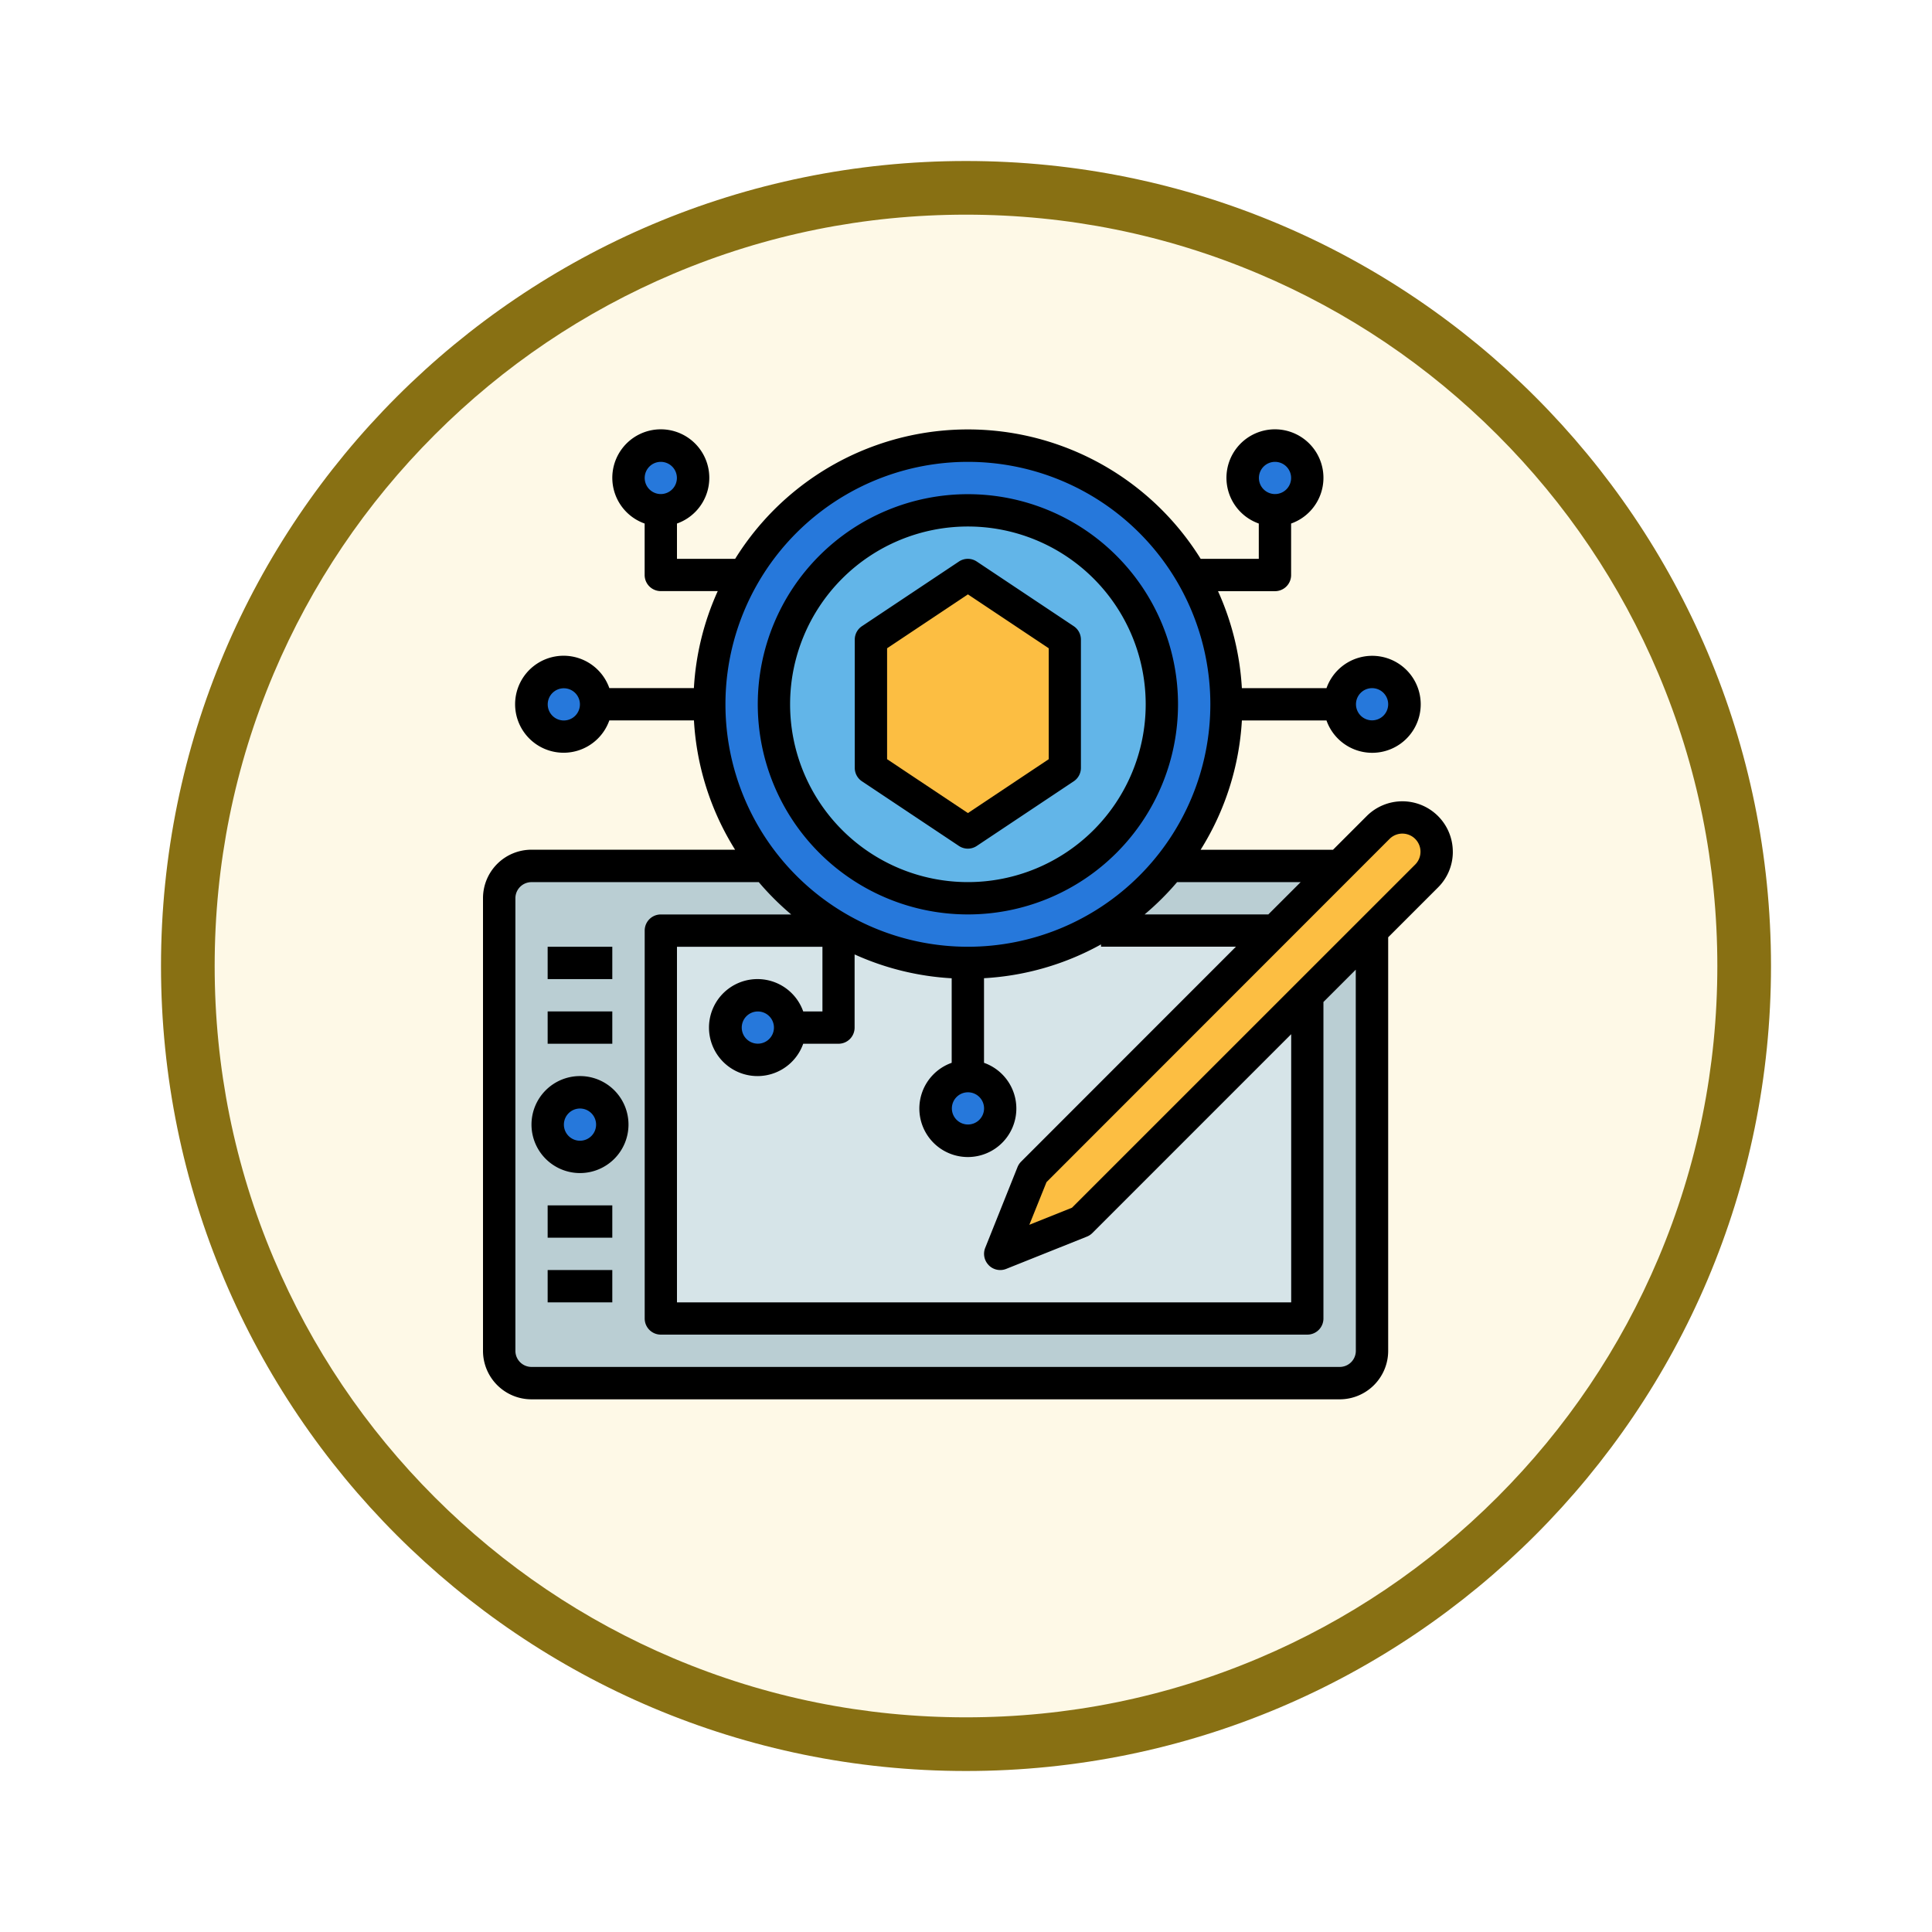<svg xmlns="http://www.w3.org/2000/svg" xmlns:xlink="http://www.w3.org/1999/xlink" width="108" height="108" viewBox="0 0 108 108">
  <defs>
    <filter id="Trazado_904820" x="0" y="0" width="108" height="108" filterUnits="userSpaceOnUse">
      <feOffset dy="3" input="SourceAlpha"/>
      <feGaussianBlur stdDeviation="3" result="blur"/>
      <feFlood flood-opacity="0.161"/>
      <feComposite operator="in" in2="blur"/>
      <feComposite in="SourceGraphic"/>
    </filter>
  </defs>
  <g id="Grupo_1205249" data-name="Grupo 1205249" transform="translate(-619 -4413)">
    <g id="Grupo_1202052" data-name="Grupo 1202052" transform="translate(-0.477 1944)">
      <g id="Grupo_1178821" data-name="Grupo 1178821" transform="translate(628.477 2475)">
        <g id="Grupo_1173585" data-name="Grupo 1173585" transform="translate(0 0)">
          <g id="Grupo_1173428" data-name="Grupo 1173428">
            <g id="Grupo_1171958" data-name="Grupo 1171958">
              <g id="Grupo_1167341" data-name="Grupo 1167341">
                <g id="Grupo_1166792" data-name="Grupo 1166792">
                  <g transform="matrix(1, 0, 0, 1, -9, -6)" filter="url(#Trazado_904820)">
                    <g id="Trazado_904820-2" data-name="Trazado 904820" transform="translate(9 6)" fill="#fef9e7">
                      <path d="M 45 88.5 C 39.127 88.5 33.43 87.35 28.068 85.082 C 22.889 82.891 18.236 79.755 14.241 75.759 C 10.245 71.764 7.109 67.111 4.918 61.932 C 2.65 56.57 1.5 50.873 1.5 45 C 1.5 39.127 2.65 33.43 4.918 28.068 C 7.109 22.889 10.245 18.236 14.241 14.241 C 18.236 10.245 22.889 7.109 28.068 4.918 C 33.43 2.65 39.127 1.5 45 1.5 C 50.873 1.5 56.57 2.65 61.932 4.918 C 67.111 7.109 71.764 10.245 75.759 14.241 C 79.755 18.236 82.891 22.889 85.082 28.068 C 87.35 33.43 88.5 39.127 88.5 45 C 88.5 50.873 87.35 56.57 85.082 61.932 C 82.891 67.111 79.755 71.764 75.759 75.759 C 71.764 79.755 67.111 82.891 61.932 85.082 C 56.57 87.35 50.873 88.5 45 88.5 Z" stroke="none"/>
                      <path d="M 45 3 C 39.329 3 33.829 4.11 28.653 6.299 C 23.652 8.415 19.16 11.443 15.302 15.302 C 11.443 19.16 8.415 23.652 6.299 28.653 C 4.11 33.829 3 39.329 3 45 C 3 50.671 4.11 56.171 6.299 61.347 C 8.415 66.348 11.443 70.84 15.302 74.698 C 19.16 78.557 23.652 81.585 28.653 83.701 C 33.829 85.89 39.329 87 45 87 C 50.671 87 56.171 85.89 61.347 83.701 C 66.348 81.585 70.84 78.557 74.698 74.698 C 78.557 70.84 81.585 66.348 83.701 61.347 C 85.89 56.171 87 50.671 87 45 C 87 39.329 85.89 33.829 83.701 28.653 C 81.585 23.652 78.557 19.16 74.698 15.302 C 70.84 11.443 66.348 8.415 61.347 6.299 C 56.171 4.11 50.671 3 45 3 M 45 -7.62939453125e-06 C 69.853 -7.62939453125e-06 90 20.147 90 45 C 90 69.853 69.853 90 45 90 C 20.147 90 -7.62939453125e-06 69.853 -7.62939453125e-06 45 C -7.62939453125e-06 20.147 20.147 -7.62939453125e-06 45 -7.62939453125e-06 Z" stroke="none" fill="#887013"/>
                    </g>
                  </g>
                </g>
              </g>
            </g>
          </g>
        </g>
      </g>
    </g>
    <g id="Layer_31" data-name="Layer 31" transform="translate(644 4435.012)">
      <rect id="Rectángulo_417952" data-name="Rectángulo 417952" width="48.792" height="28.914" rx="2" transform="translate(2.904 26.395)" fill="#baced3"/>
      <path id="Trazado_1043514" data-name="Trazado 1043514" d="M13,33H49.142V54.685H13Z" transform="translate(-1.061 -2.991)" fill="#d6e4e8"/>
      <circle id="Elipse_12592" data-name="Elipse 12592" cx="14.457" cy="14.457" r="14.457" transform="translate(14.65 2.902)" fill="#2678db"/>
      <circle id="Elipse_12593" data-name="Elipse 12593" cx="10.843" cy="10.843" r="10.843" transform="translate(18.264 6.517)" fill="#62b5e8"/>
      <path id="Trazado_1043515" data-name="Trazado 1043515" d="M31.421,11,26,14.614v7.165l5.421,3.614,5.421-3.614V14.614Z" transform="translate(-2.315 -0.869)" fill="#fcbe42"/>
      <circle id="Elipse_12594" data-name="Elipse 12594" cx="1.807" cy="1.807" r="1.807" transform="translate(5.614 39.045)" fill="#2678db"/>
      <path id="Trazado_1043516" data-name="Trazado 1043516" d="M55.124,26.561,35.807,45.878,34,50.4l4.518-1.807L57.835,29.272a1.917,1.917,0,0,0-2.711-2.711Z" transform="translate(-3.086 -2.316)" fill="#fcbe42"/>
      <g id="Grupo_1205248" data-name="Grupo 1205248" transform="translate(4.711 2.902)">
        <circle id="Elipse_12595" data-name="Elipse 12595" cx="1.807" cy="1.807" r="1.807" transform="translate(22.589 35.239)" fill="#2678db"/>
        <circle id="Elipse_12596" data-name="Elipse 12596" cx="1.807" cy="1.807" r="1.807" transform="translate(10.843 30.721)" fill="#2678db"/>
        <circle id="Elipse_12597" data-name="Elipse 12597" cx="1.807" cy="1.807" r="1.807" transform="translate(5.421)" fill="#2678db"/>
        <circle id="Elipse_12598" data-name="Elipse 12598" cx="1.807" cy="1.807" r="1.807" transform="translate(0 12.65)" fill="#2678db"/>
        <circle id="Elipse_12599" data-name="Elipse 12599" cx="1.807" cy="1.807" r="1.807" transform="translate(39.756)" fill="#2678db"/>
        <circle id="Elipse_12600" data-name="Elipse 12600" cx="1.807" cy="1.807" r="1.807" transform="translate(45.178 12.65)" fill="#2678db"/>
      </g>
      <path id="Trazado_1043517" data-name="Trazado 1043517" d="M30.746,29.492A11.746,11.746,0,1,0,19,17.746,11.746,11.746,0,0,0,30.746,29.492Zm0-21.685a9.939,9.939,0,1,1-9.939,9.939,9.939,9.939,0,0,1,9.939-9.939Z" transform="translate(-1.64 -0.387)"/>
      <path id="Trazado_1043518" data-name="Trazado 1043518" d="M25.4,22.435l5.421,3.614a.9.9,0,0,0,1,0l5.421-3.614a.9.9,0,0,0,.4-.752V14.518a.9.9,0,0,0-.4-.752l-5.421-3.614a.9.9,0,0,0-1,0L25.4,13.766a.9.9,0,0,0-.4.752v7.165a.9.9,0,0,0,.4.752ZM26.807,15l4.518-3.013L35.843,15v6.2l-4.518,3.012L26.807,21.2Z" transform="translate(-2.218 -0.773)"/>
      <path id="Trazado_1043519" data-name="Trazado 1043519" d="M7.711,42a2.711,2.711,0,1,0,2.711,2.711A2.711,2.711,0,0,0,7.711,42Zm0,3.614a.9.9,0,1,1,.9-.9A.9.9,0,0,1,7.711,45.614Z" transform="translate(-0.289 -3.859)"/>
      <path id="Trazado_1043520" data-name="Trazado 1043520" d="M6,34H9.614v1.807H6Z" transform="translate(-0.386 -3.087)"/>
      <path id="Trazado_1043521" data-name="Trazado 1043521" d="M6,38H9.614v1.807H6Z" transform="translate(-0.386 -3.473)"/>
      <path id="Trazado_1043522" data-name="Trazado 1043522" d="M6,50H9.614v1.807H6Z" transform="translate(-0.386 -4.631)"/>
      <path id="Trazado_1043523" data-name="Trazado 1043523" d="M6,54H9.614v1.807H6Z" transform="translate(-0.386 -5.016)"/>
      <path id="Trazado_1043524" data-name="Trazado 1043524" d="M56.213,25.6A2.82,2.82,0,0,0,51.4,23.606l-1.885,1.885h-7.4a15.238,15.238,0,0,0,2.307-7.228h4.73a2.711,2.711,0,1,0,0-1.807H44.421a15.213,15.213,0,0,0-1.333-5.421h3.186a.9.9,0,0,0,.9-.9V7.254a2.711,2.711,0,1,0-1.807,0V9.227H42.118a15.318,15.318,0,0,0-26.022,0H12.843V7.254a2.711,2.711,0,1,0-1.807,0v2.877a.9.9,0,0,0,.9.9h3.186a15.213,15.213,0,0,0-1.333,5.421H9.062a2.711,2.711,0,1,0,0,1.807h4.73a15.238,15.238,0,0,0,2.3,7.228H4.711A2.711,2.711,0,0,0,2,28.2V53.5a2.711,2.711,0,0,0,2.711,2.711H49.888A2.711,2.711,0,0,0,52.6,53.5V30.383l2.788-2.788a2.8,2.8,0,0,0,.826-1.994ZM46.274,3.806a.9.9,0,1,1-.9.9A.9.9,0,0,1,46.274,3.806Zm-34.335,0a.9.9,0,1,1-.9.9A.9.9,0,0,1,11.939,3.806ZM47.707,27.3,45.9,29.105H38.984A15.421,15.421,0,0,0,40.8,27.3ZM30.275,48.719a.9.9,0,0,0,.974.2l4.518-1.807a.913.913,0,0,0,.3-.2L47.178,35.8V50.791H12.843V30.913h8.132v3.614H19.9a2.711,2.711,0,1,0,0,1.807h1.973a.9.9,0,0,0,.9-.9V31.341A15.213,15.213,0,0,0,28.2,32.674V37.4a2.711,2.711,0,1,0,1.807,0v-4.73a15.234,15.234,0,0,0,6.541-1.889v.128h7.542L32.082,42.923a.918.918,0,0,0-.2.3l-1.807,4.518a.9.9,0,0,0,.2.975ZM18.264,35.43a.9.9,0,1,1-.9-.9A.9.9,0,0,1,18.264,35.43ZM30.01,39.948a.9.9,0,1,1-.9-.9A.9.9,0,0,1,30.01,39.948ZM51.7,16.456a.9.9,0,1,1-.9.9A.9.9,0,0,1,51.7,16.456ZM6.518,18.263a.9.9,0,1,1,.9-.9A.9.9,0,0,1,6.518,18.263ZM29.107,3.806A13.553,13.553,0,1,1,15.553,17.359,13.553,13.553,0,0,1,29.107,3.806ZM50.792,53.5a.9.9,0,0,1-.9.9H4.711a.9.9,0,0,1-.9-.9V28.2a.9.9,0,0,1,.9-.9H17.416a15.422,15.422,0,0,0,1.813,1.807h-7.29a.9.9,0,0,0-.9.9V51.694a.9.9,0,0,0,.9.9H48.081a.9.9,0,0,0,.9-.9V34l1.807-1.807ZM54.11,26.317,34.924,45.5l-2.384.955L33.5,44.07,52.677,24.884a1.013,1.013,0,0,1,1.433,1.433Z" transform="translate(0)"/>
    </g>
  </g>
</svg>
